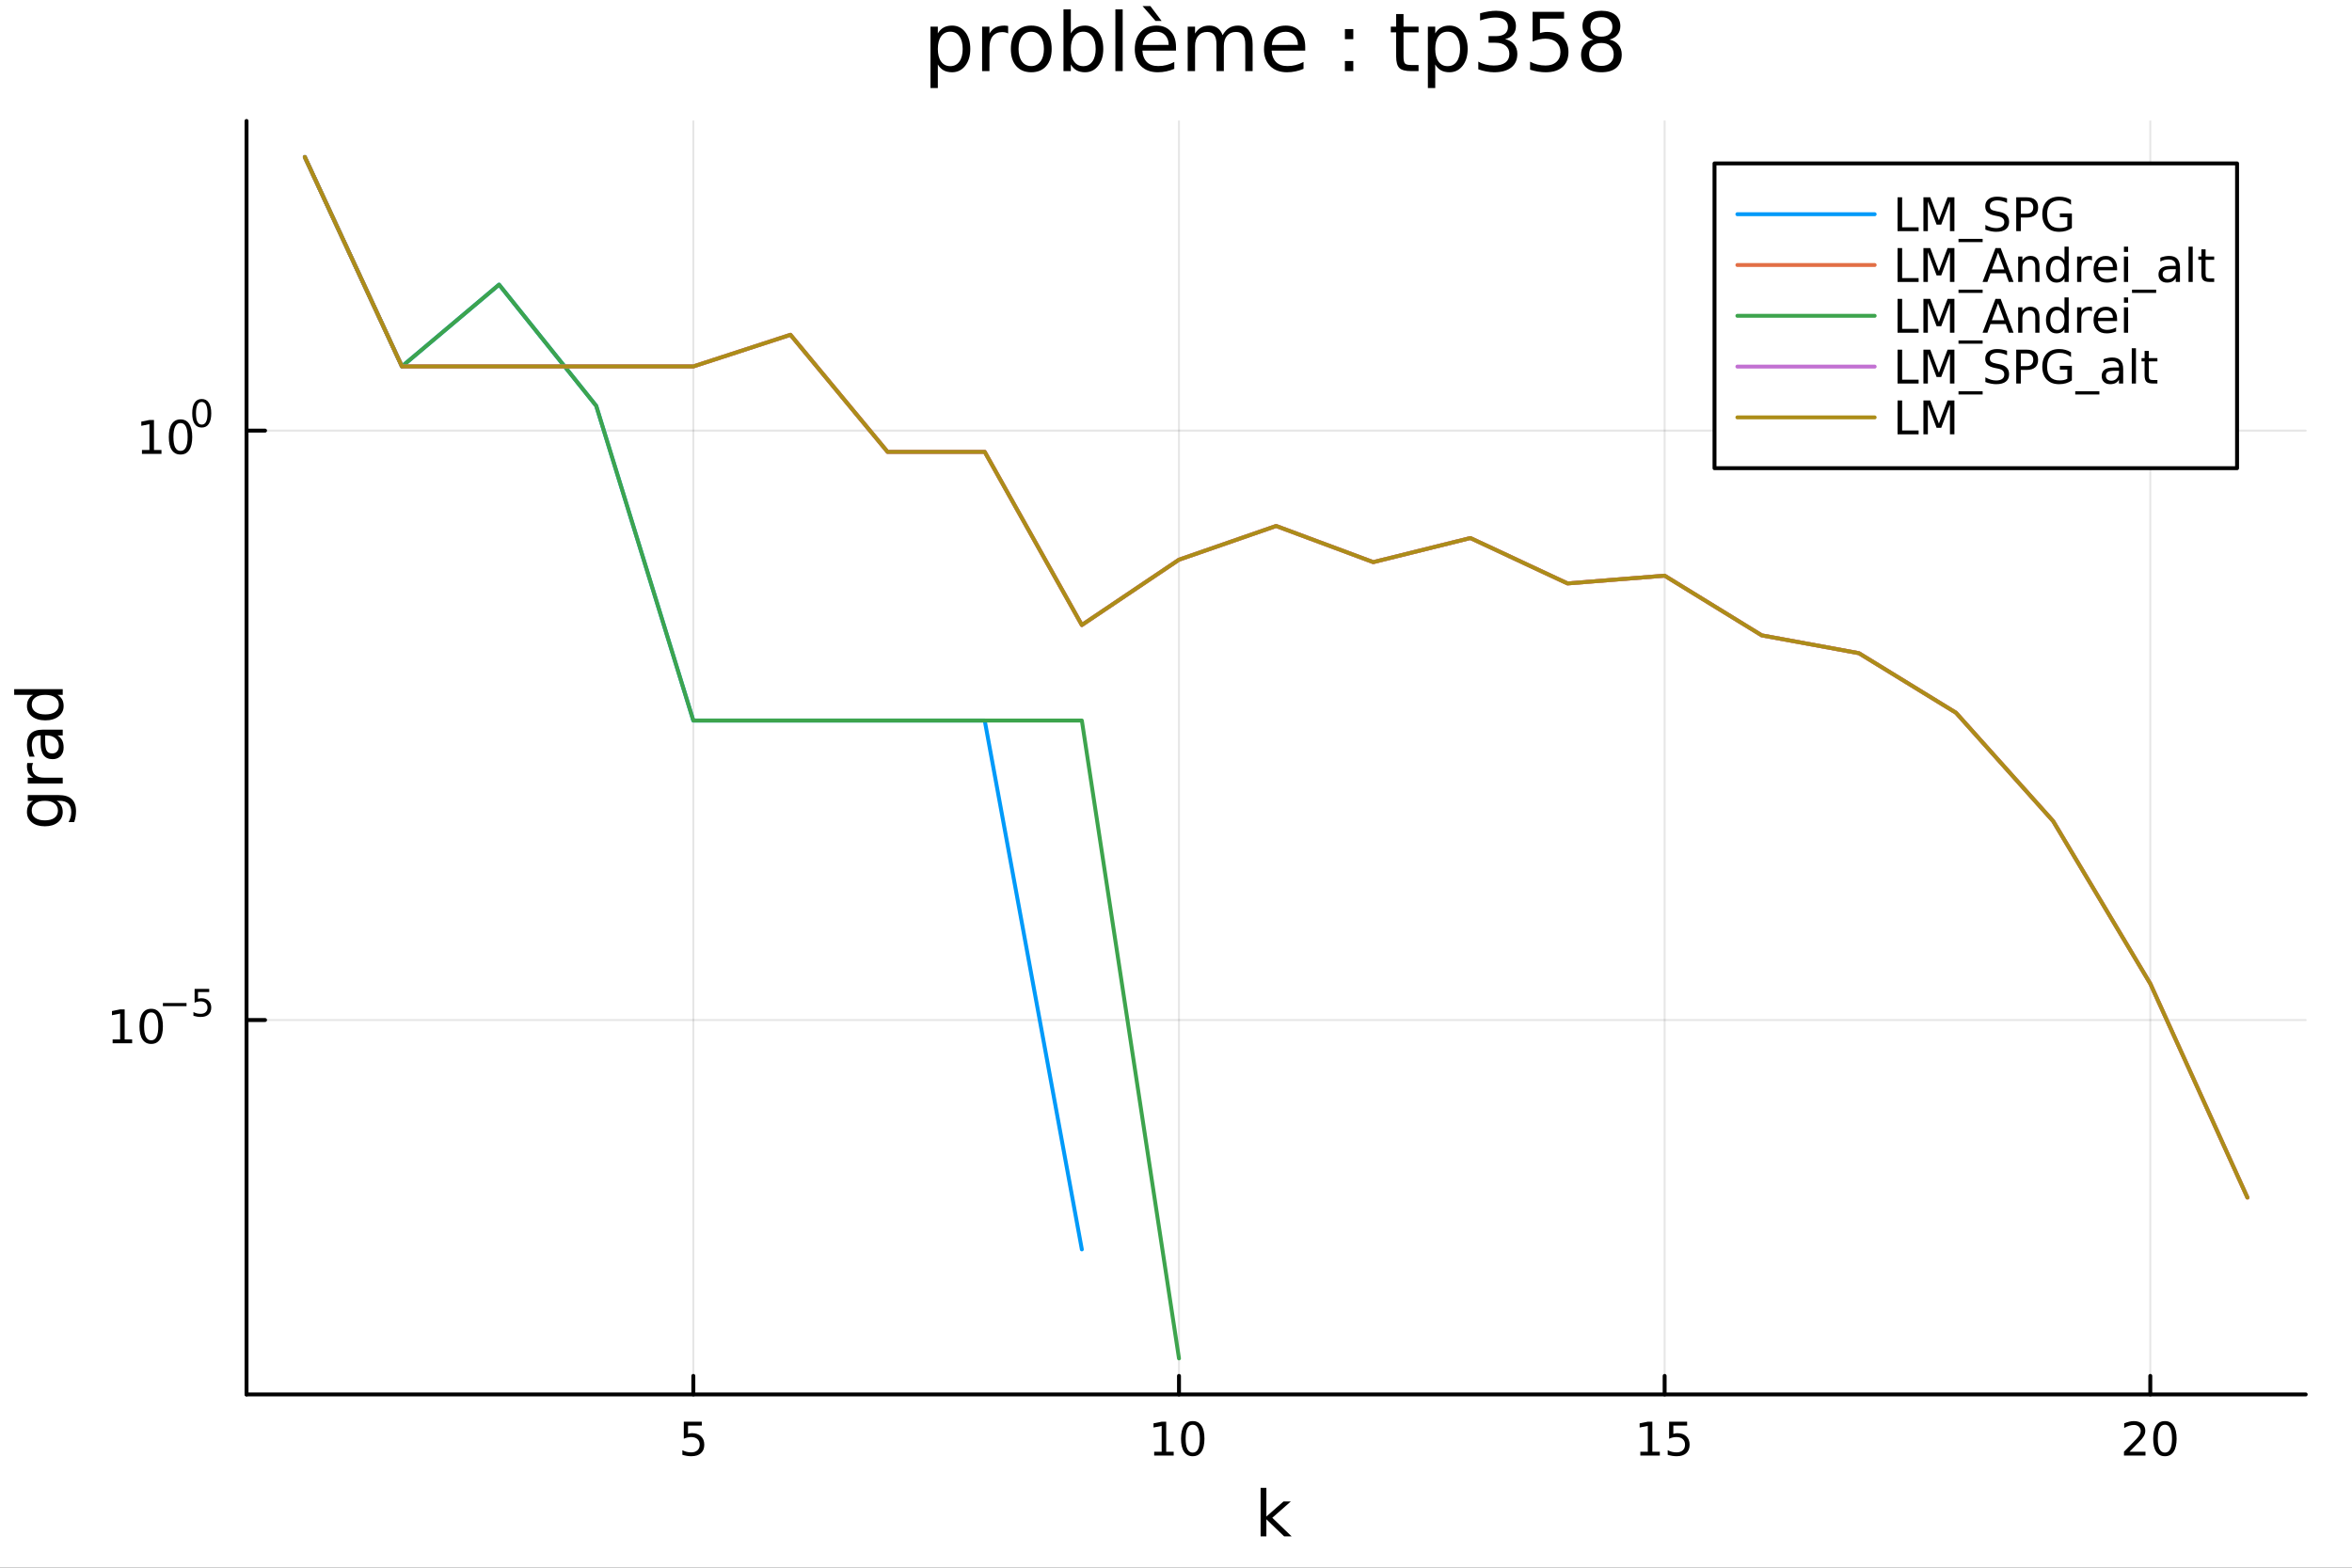 <?xml version="1.0" encoding="utf-8"?>
<svg xmlns="http://www.w3.org/2000/svg" xmlns:xlink="http://www.w3.org/1999/xlink" width="600" height="400" viewBox="0 0 2400 1600">
<rect x="0" y="0" width="2400" height="1600" fill="#333333" stroke="none"/>
<defs>
  <clipPath id="clip650">
    <rect x="0" y="0" width="2400" height="1600"/>
  </clipPath>
</defs>
<path clip-path="url(#clip650)" d="M0 1600 L2400 1600 L2400 0 L0 0  Z" fill="#ffffff" fill-rule="evenodd" fill-opacity="1"/>
<defs>
  <clipPath id="clip651">
    <rect x="480" y="0" width="1681" height="1600"/>
  </clipPath>
</defs>
<path clip-path="url(#clip650)" d="M251.56 1423.18 L2352.76 1423.18 L2352.76 123.472 L251.56 123.472  Z" fill="#ffffff" fill-rule="evenodd" fill-opacity="1"/>
<defs>
  <clipPath id="clip652">
    <rect x="251" y="123" width="2102" height="1301"/>
  </clipPath>
</defs>
<polyline clip-path="url(#clip652)" style="stroke:#000000; stroke-linecap:round; stroke-linejoin:round; stroke-width:2; stroke-opacity:0.1; fill:none" points="707.48,1423.18 707.48,123.472 "/>
<polyline clip-path="url(#clip652)" style="stroke:#000000; stroke-linecap:round; stroke-linejoin:round; stroke-width:2; stroke-opacity:0.1; fill:none" points="1203.05,1423.18 1203.05,123.472 "/>
<polyline clip-path="url(#clip652)" style="stroke:#000000; stroke-linecap:round; stroke-linejoin:round; stroke-width:2; stroke-opacity:0.1; fill:none" points="1698.61,1423.18 1698.61,123.472 "/>
<polyline clip-path="url(#clip652)" style="stroke:#000000; stroke-linecap:round; stroke-linejoin:round; stroke-width:2; stroke-opacity:0.1; fill:none" points="2194.18,1423.18 2194.18,123.472 "/>
<polyline clip-path="url(#clip650)" style="stroke:#000000; stroke-linecap:round; stroke-linejoin:round; stroke-width:4; stroke-opacity:1; fill:none" points="251.56,1423.18 2352.76,1423.18 "/>
<polyline clip-path="url(#clip650)" style="stroke:#000000; stroke-linecap:round; stroke-linejoin:round; stroke-width:4; stroke-opacity:1; fill:none" points="707.48,1423.18 707.48,1404.28 "/>
<polyline clip-path="url(#clip650)" style="stroke:#000000; stroke-linecap:round; stroke-linejoin:round; stroke-width:4; stroke-opacity:1; fill:none" points="1203.05,1423.18 1203.05,1404.28 "/>
<polyline clip-path="url(#clip650)" style="stroke:#000000; stroke-linecap:round; stroke-linejoin:round; stroke-width:4; stroke-opacity:1; fill:none" points="1698.61,1423.18 1698.61,1404.28 "/>
<polyline clip-path="url(#clip650)" style="stroke:#000000; stroke-linecap:round; stroke-linejoin:round; stroke-width:4; stroke-opacity:1; fill:none" points="2194.18,1423.18 2194.18,1404.28 "/>
<path clip-path="url(#clip650)" d="M697.758 1451.02 L716.114 1451.02 L716.114 1454.96 L702.04 1454.96 L702.04 1463.43 Q703.059 1463.08 704.077 1462.92 Q705.096 1462.73 706.114 1462.73 Q711.901 1462.73 715.281 1465.9 Q718.661 1469.08 718.661 1474.49 Q718.661 1480.07 715.188 1483.17 Q711.716 1486.25 705.397 1486.25 Q703.221 1486.25 700.952 1485.88 Q698.707 1485.51 696.3 1484.77 L696.3 1480.07 Q698.383 1481.2 700.605 1481.76 Q702.827 1482.32 705.304 1482.32 Q709.309 1482.32 711.647 1480.21 Q713.985 1478.1 713.985 1474.49 Q713.985 1470.88 711.647 1468.77 Q709.309 1466.67 705.304 1466.67 Q703.429 1466.67 701.554 1467.08 Q699.702 1467.5 697.758 1468.38 L697.758 1451.02 Z" fill="#000000" fill-rule="nonzero" fill-opacity="1" /><path clip-path="url(#clip650)" d="M1177.73 1481.64 L1185.37 1481.64 L1185.37 1455.28 L1177.06 1456.95 L1177.06 1452.69 L1185.33 1451.02 L1190 1451.02 L1190 1481.64 L1197.64 1481.64 L1197.64 1485.58 L1177.73 1485.58 L1177.73 1481.64 Z" fill="#000000" fill-rule="nonzero" fill-opacity="1" /><path clip-path="url(#clip650)" d="M1217.08 1454.1 Q1213.47 1454.1 1211.64 1457.66 Q1209.84 1461.2 1209.84 1468.33 Q1209.84 1475.44 1211.64 1479.01 Q1213.47 1482.55 1217.08 1482.55 Q1220.72 1482.55 1222.52 1479.01 Q1224.35 1475.44 1224.35 1468.33 Q1224.35 1461.2 1222.52 1457.66 Q1220.72 1454.1 1217.08 1454.1 M1217.08 1450.39 Q1222.89 1450.39 1225.95 1455 Q1229.03 1459.58 1229.03 1468.33 Q1229.03 1477.06 1225.95 1481.67 Q1222.89 1486.25 1217.08 1486.25 Q1211.27 1486.25 1208.2 1481.67 Q1205.14 1477.06 1205.14 1468.33 Q1205.14 1459.58 1208.2 1455 Q1211.27 1450.39 1217.08 1450.39 Z" fill="#000000" fill-rule="nonzero" fill-opacity="1" /><path clip-path="url(#clip650)" d="M1673.8 1481.64 L1681.43 1481.64 L1681.43 1455.28 L1673.12 1456.95 L1673.12 1452.69 L1681.39 1451.02 L1686.06 1451.02 L1686.06 1481.64 L1693.7 1481.64 L1693.7 1485.58 L1673.8 1485.58 L1673.8 1481.64 Z" fill="#000000" fill-rule="nonzero" fill-opacity="1" /><path clip-path="url(#clip650)" d="M1703.19 1451.02 L1721.55 1451.02 L1721.55 1454.96 L1707.48 1454.96 L1707.48 1463.43 Q1708.49 1463.08 1709.51 1462.92 Q1710.53 1462.73 1711.55 1462.73 Q1717.34 1462.73 1720.72 1465.9 Q1724.1 1469.08 1724.1 1474.49 Q1724.1 1480.07 1720.62 1483.17 Q1717.15 1486.25 1710.83 1486.25 Q1708.66 1486.25 1706.39 1485.88 Q1704.14 1485.51 1701.74 1484.77 L1701.74 1480.07 Q1703.82 1481.2 1706.04 1481.76 Q1708.26 1482.32 1710.74 1482.32 Q1714.74 1482.32 1717.08 1480.21 Q1719.42 1478.1 1719.42 1474.49 Q1719.42 1470.88 1717.08 1468.77 Q1714.74 1466.67 1710.74 1466.67 Q1708.86 1466.67 1706.99 1467.08 Q1705.14 1467.5 1703.19 1468.38 L1703.19 1451.02 Z" fill="#000000" fill-rule="nonzero" fill-opacity="1" /><path clip-path="url(#clip650)" d="M2172.95 1481.64 L2189.27 1481.64 L2189.27 1485.58 L2167.32 1485.58 L2167.32 1481.64 Q2169.99 1478.89 2174.57 1474.26 Q2179.18 1469.61 2180.36 1468.27 Q2182.6 1465.74 2183.48 1464.01 Q2184.38 1462.25 2184.38 1460.56 Q2184.38 1457.8 2182.44 1456.07 Q2180.52 1454.33 2177.42 1454.33 Q2175.22 1454.33 2172.76 1455.09 Q2170.33 1455.86 2167.55 1457.41 L2167.55 1452.69 Q2170.38 1451.55 2172.83 1450.97 Q2175.29 1450.39 2177.32 1450.39 Q2182.69 1450.39 2185.89 1453.08 Q2189.08 1455.77 2189.08 1460.26 Q2189.08 1462.39 2188.27 1464.31 Q2187.49 1466.2 2185.38 1468.8 Q2184.8 1469.47 2181.7 1472.69 Q2178.6 1475.88 2172.95 1481.64 Z" fill="#000000" fill-rule="nonzero" fill-opacity="1" /><path clip-path="url(#clip650)" d="M2209.08 1454.1 Q2205.47 1454.1 2203.64 1457.66 Q2201.84 1461.2 2201.84 1468.33 Q2201.84 1475.44 2203.64 1479.01 Q2205.47 1482.55 2209.08 1482.55 Q2212.72 1482.55 2214.52 1479.01 Q2216.35 1475.44 2216.35 1468.33 Q2216.35 1461.2 2214.52 1457.66 Q2212.72 1454.1 2209.08 1454.1 M2209.08 1450.39 Q2214.89 1450.39 2217.95 1455 Q2221.03 1459.58 2221.03 1468.33 Q2221.03 1477.06 2217.95 1481.67 Q2214.89 1486.25 2209.08 1486.25 Q2203.27 1486.25 2200.19 1481.67 Q2197.14 1477.06 2197.14 1468.33 Q2197.14 1459.58 2200.19 1455 Q2203.27 1450.39 2209.08 1450.39 Z" fill="#000000" fill-rule="nonzero" fill-opacity="1" /><path clip-path="url(#clip650)" d="M1286.34 1518.52 L1292.23 1518.52 L1292.23 1547.77 L1309.7 1532.4 L1317.18 1532.4 L1298.27 1549.07 L1317.98 1568.04 L1310.34 1568.04 L1292.23 1550.63 L1292.23 1568.04 L1286.34 1568.04 L1286.34 1518.52 Z" fill="#000000" fill-rule="nonzero" fill-opacity="1" /><polyline clip-path="url(#clip652)" style="stroke:#000000; stroke-linecap:round; stroke-linejoin:round; stroke-width:2; stroke-opacity:0.1; fill:none" points="251.56,1041.05 2352.76,1041.05 "/>
<polyline clip-path="url(#clip652)" style="stroke:#000000; stroke-linecap:round; stroke-linejoin:round; stroke-width:2; stroke-opacity:0.1; fill:none" points="251.56,439.497 2352.76,439.497 "/>
<polyline clip-path="url(#clip650)" style="stroke:#000000; stroke-linecap:round; stroke-linejoin:round; stroke-width:4; stroke-opacity:1; fill:none" points="251.56,1423.18 251.56,123.472 "/>
<polyline clip-path="url(#clip650)" style="stroke:#000000; stroke-linecap:round; stroke-linejoin:round; stroke-width:4; stroke-opacity:1; fill:none" points="251.56,1041.05 270.458,1041.05 "/>
<polyline clip-path="url(#clip650)" style="stroke:#000000; stroke-linecap:round; stroke-linejoin:round; stroke-width:4; stroke-opacity:1; fill:none" points="251.56,439.497 270.458,439.497 "/>
<path clip-path="url(#clip650)" d="M114.931 1060.84 L122.57 1060.84 L122.57 1034.48 L114.26 1036.15 L114.26 1031.89 L122.524 1030.22 L127.2 1030.22 L127.2 1060.84 L134.839 1060.84 L134.839 1064.78 L114.931 1064.78 L114.931 1060.84 Z" fill="#000000" fill-rule="nonzero" fill-opacity="1" /><path clip-path="url(#clip650)" d="M154.283 1033.3 Q150.672 1033.3 148.843 1036.86 Q147.038 1040.4 147.038 1047.53 Q147.038 1054.64 148.843 1058.21 Q150.672 1061.75 154.283 1061.75 Q157.917 1061.75 159.723 1058.21 Q161.552 1054.64 161.552 1047.53 Q161.552 1040.4 159.723 1036.86 Q157.917 1033.3 154.283 1033.3 M154.283 1029.59 Q160.093 1029.59 163.149 1034.2 Q166.227 1038.78 166.227 1047.53 Q166.227 1056.26 163.149 1060.87 Q160.093 1065.45 154.283 1065.45 Q148.473 1065.45 145.394 1060.87 Q142.339 1056.26 142.339 1047.53 Q142.339 1038.78 145.394 1034.2 Q148.473 1029.59 154.283 1029.59 Z" fill="#000000" fill-rule="nonzero" fill-opacity="1" /><path clip-path="url(#clip650)" d="M166.227 1023.7 L190.339 1023.7 L190.339 1026.89 L166.227 1026.89 L166.227 1023.7 Z" fill="#000000" fill-rule="nonzero" fill-opacity="1" /><path clip-path="url(#clip650)" d="M198.577 1009.29 L213.491 1009.29 L213.491 1012.49 L202.056 1012.49 L202.056 1019.37 Q202.884 1019.09 203.711 1018.96 Q204.539 1018.81 205.366 1018.81 Q210.068 1018.81 212.814 1021.38 Q215.56 1023.96 215.56 1028.36 Q215.56 1032.89 212.739 1035.41 Q209.918 1037.91 204.783 1037.91 Q203.015 1037.91 201.172 1037.61 Q199.348 1037.31 197.392 1036.71 L197.392 1032.89 Q199.085 1033.81 200.89 1034.27 Q202.696 1034.72 204.708 1034.72 Q207.962 1034.72 209.861 1033.01 Q211.761 1031.29 211.761 1028.36 Q211.761 1025.43 209.861 1023.71 Q207.962 1022 204.708 1022 Q203.185 1022 201.661 1022.34 Q200.157 1022.68 198.577 1023.39 L198.577 1009.29 Z" fill="#000000" fill-rule="nonzero" fill-opacity="1" /><path clip-path="url(#clip650)" d="M144.855 459.289 L152.493 459.289 L152.493 432.924 L144.183 434.59 L144.183 430.331 L152.447 428.664 L157.123 428.664 L157.123 459.289 L164.762 459.289 L164.762 463.224 L144.855 463.224 L144.855 459.289 Z" fill="#000000" fill-rule="nonzero" fill-opacity="1" /><path clip-path="url(#clip650)" d="M184.206 431.743 Q180.595 431.743 178.766 435.308 Q176.961 438.849 176.961 445.979 Q176.961 453.086 178.766 456.65 Q180.595 460.192 184.206 460.192 Q187.84 460.192 189.646 456.65 Q191.475 453.086 191.475 445.979 Q191.475 438.849 189.646 435.308 Q187.84 431.743 184.206 431.743 M184.206 428.039 Q190.016 428.039 193.072 432.646 Q196.151 437.229 196.151 445.979 Q196.151 454.706 193.072 459.312 Q190.016 463.896 184.206 463.896 Q178.396 463.896 175.317 459.312 Q172.262 454.706 172.262 445.979 Q172.262 437.229 175.317 432.646 Q178.396 428.039 184.206 428.039 Z" fill="#000000" fill-rule="nonzero" fill-opacity="1" /><path clip-path="url(#clip650)" d="M205.855 410.235 Q202.921 410.235 201.436 413.132 Q199.969 416.009 199.969 421.802 Q199.969 427.576 201.436 430.473 Q202.921 433.35 205.855 433.35 Q208.808 433.35 210.275 430.473 Q211.761 427.576 211.761 421.802 Q211.761 416.009 210.275 413.132 Q208.808 410.235 205.855 410.235 M205.855 407.226 Q210.576 407.226 213.059 410.969 Q215.56 414.693 215.56 421.802 Q215.56 428.893 213.059 432.635 Q210.576 436.359 205.855 436.359 Q201.135 436.359 198.633 432.635 Q196.151 428.893 196.151 421.802 Q196.151 414.693 198.633 410.969 Q201.135 407.226 205.855 407.226 Z" fill="#000000" fill-rule="nonzero" fill-opacity="1" /><path clip-path="url(#clip650)" d="M45.766 817.313 Q39.401 817.313 35.9 819.955 Q32.398 822.565 32.398 827.307 Q32.398 832.018 35.9 834.66 Q39.401 837.27 45.766 837.27 Q52.1 837.27 55.601 834.66 Q59.103 832.018 59.103 827.307 Q59.103 822.565 55.601 819.955 Q52.1 817.313 45.766 817.313 M59.58 811.457 Q68.683 811.457 73.107 815.499 Q77.563 819.541 77.563 827.88 Q77.563 830.967 77.086 833.705 Q76.64 836.442 75.685 839.02 L69.988 839.02 Q71.388 836.442 72.057 833.928 Q72.725 831.413 72.725 828.803 Q72.725 823.042 69.701 820.178 Q66.71 817.313 60.63 817.313 L57.734 817.313 Q60.885 819.127 62.445 821.96 Q64.004 824.793 64.004 828.739 Q64.004 835.296 59.007 839.307 Q54.01 843.317 45.766 843.317 Q37.491 843.317 32.494 839.307 Q27.497 835.296 27.497 828.739 Q27.497 824.793 29.056 821.96 Q30.616 819.127 33.767 817.313 L28.356 817.313 L28.356 811.457 L59.58 811.457 Z" fill="#000000" fill-rule="nonzero" fill-opacity="1" /><path clip-path="url(#clip650)" d="M33.831 778.737 Q33.258 779.724 33.003 780.901 Q32.717 782.047 32.717 783.447 Q32.717 788.413 35.963 791.086 Q39.178 793.728 45.225 793.728 L64.004 793.728 L64.004 799.616 L28.356 799.616 L28.356 793.728 L33.894 793.728 Q30.648 791.882 29.088 788.922 Q27.497 785.962 27.497 781.729 Q27.497 781.124 27.592 780.392 Q27.656 779.66 27.815 778.769 L33.831 778.737 Z" fill="#000000" fill-rule="nonzero" fill-opacity="1" /><path clip-path="url(#clip650)" d="M46.085 756.393 Q46.085 763.491 47.708 766.228 Q49.331 768.965 53.246 768.965 Q56.365 768.965 58.211 766.928 Q60.026 764.86 60.026 761.327 Q60.026 756.457 56.588 753.529 Q53.119 750.569 47.39 750.569 L46.085 750.569 L46.085 756.393 M43.666 744.712 L64.004 744.712 L64.004 750.569 L58.593 750.569 Q61.84 752.574 63.399 755.566 Q64.927 758.558 64.927 762.886 Q64.927 768.361 61.872 771.607 Q58.784 774.822 53.628 774.822 Q47.612 774.822 44.557 770.812 Q41.501 766.769 41.501 758.78 L41.501 750.569 L40.928 750.569 Q36.886 750.569 34.69 753.242 Q32.462 755.884 32.462 760.69 Q32.462 763.746 33.194 766.642 Q33.926 769.538 35.39 772.212 L29.98 772.212 Q28.738 768.997 28.133 765.974 Q27.497 762.95 27.497 760.085 Q27.497 752.351 31.507 748.532 Q35.518 744.712 43.666 744.712 Z" fill="#000000" fill-rule="nonzero" fill-opacity="1" /><path clip-path="url(#clip650)" d="M33.767 709.191 L14.479 709.191 L14.479 703.335 L64.004 703.335 L64.004 709.191 L58.657 709.191 Q61.84 711.038 63.399 713.87 Q64.927 716.671 64.927 720.618 Q64.927 727.079 59.771 731.153 Q54.615 735.195 46.212 735.195 Q37.809 735.195 32.653 731.153 Q27.497 727.079 27.497 720.618 Q27.497 716.671 29.056 713.87 Q30.584 711.038 33.767 709.191 M46.212 729.148 Q52.673 729.148 56.365 726.506 Q60.026 723.833 60.026 719.186 Q60.026 714.539 56.365 711.865 Q52.673 709.191 46.212 709.191 Q39.751 709.191 36.09 711.865 Q32.398 714.539 32.398 719.186 Q32.398 723.833 36.09 726.506 Q39.751 729.148 46.212 729.148 Z" fill="#000000" fill-rule="nonzero" fill-opacity="1" /><path clip-path="url(#clip650)" d="M956.981 65.77 L956.981 89.833 L949.486 89.833 L949.486 27.206 L956.981 27.206 L956.981 34.092 Q959.33 30.041 962.895 28.097 Q966.5 26.112 971.483 26.112 Q979.747 26.112 984.891 32.675 Q990.076 39.237 990.076 49.931 Q990.076 60.626 984.891 67.188 Q979.747 73.751 971.483 73.751 Q966.5 73.751 962.895 71.806 Q959.33 69.821 956.981 65.77 M982.339 49.931 Q982.339 41.708 978.936 37.05 Q975.574 32.35 969.66 32.35 Q963.746 32.35 960.343 37.05 Q956.981 41.708 956.981 49.931 Q956.981 58.155 960.343 62.854 Q963.746 67.512 969.66 67.512 Q975.574 67.512 978.936 62.854 Q982.339 58.155 982.339 49.931 Z" fill="#000000" fill-rule="nonzero" fill-opacity="1" /><path clip-path="url(#clip650)" d="M1028.72 34.173 Q1027.47 33.444 1025.97 33.12 Q1024.51 32.756 1022.73 32.756 Q1016.41 32.756 1013 36.888 Q1009.64 40.979 1009.64 48.676 L1009.64 72.576 L1002.15 72.576 L1002.15 27.206 L1009.64 27.206 L1009.64 34.254 Q1011.99 30.122 1015.76 28.138 Q1019.53 26.112 1024.91 26.112 Q1025.68 26.112 1026.62 26.234 Q1027.55 26.315 1028.68 26.517 L1028.72 34.173 Z" fill="#000000" fill-rule="nonzero" fill-opacity="1" /><path clip-path="url(#clip650)" d="M1052.3 32.431 Q1046.3 32.431 1042.82 37.131 Q1039.34 41.789 1039.34 49.931 Q1039.34 58.074 1042.78 62.773 Q1046.26 67.431 1052.3 67.431 Q1058.25 67.431 1061.74 62.732 Q1065.22 58.033 1065.22 49.931 Q1065.22 41.87 1061.74 37.171 Q1058.25 32.431 1052.3 32.431 M1052.3 26.112 Q1062.02 26.112 1067.57 32.431 Q1073.12 38.751 1073.12 49.931 Q1073.12 61.071 1067.57 67.431 Q1062.02 73.751 1052.3 73.751 Q1042.54 73.751 1036.99 67.431 Q1031.48 61.071 1031.48 49.931 Q1031.48 38.751 1036.99 32.431 Q1042.54 26.112 1052.3 26.112 Z" fill="#000000" fill-rule="nonzero" fill-opacity="1" /><path clip-path="url(#clip650)" d="M1118.04 49.931 Q1118.04 41.708 1114.64 37.05 Q1111.28 32.35 1105.37 32.35 Q1099.45 32.35 1096.05 37.05 Q1092.69 41.708 1092.69 49.931 Q1092.69 58.155 1096.05 62.854 Q1099.45 67.512 1105.37 67.512 Q1111.28 67.512 1114.64 62.854 Q1118.04 58.155 1118.04 49.931 M1092.69 34.092 Q1095.04 30.041 1098.6 28.097 Q1102.21 26.112 1107.19 26.112 Q1115.45 26.112 1120.6 32.675 Q1125.78 39.237 1125.78 49.931 Q1125.78 60.626 1120.6 67.188 Q1115.45 73.751 1107.19 73.751 Q1102.21 73.751 1098.6 71.806 Q1095.04 69.821 1092.69 65.77 L1092.69 72.576 L1085.19 72.576 L1085.19 9.544 L1092.69 9.544 L1092.69 34.092 Z" fill="#000000" fill-rule="nonzero" fill-opacity="1" /><path clip-path="url(#clip650)" d="M1138.14 9.544 L1145.59 9.544 L1145.59 72.576 L1138.14 72.576 L1138.14 9.544 Z" fill="#000000" fill-rule="nonzero" fill-opacity="1" /><path clip-path="url(#clip650)" d="M1199.99 48.028 L1199.99 51.673 L1165.72 51.673 Q1166.21 59.37 1170.34 63.421 Q1174.51 67.431 1181.93 67.431 Q1186.22 67.431 1190.23 66.378 Q1194.28 65.325 1198.25 63.218 L1198.25 70.267 Q1194.24 71.968 1190.03 72.86 Q1185.82 73.751 1181.48 73.751 Q1170.63 73.751 1164.27 67.431 Q1157.95 61.112 1157.95 50.337 Q1157.95 39.197 1163.94 32.675 Q1169.98 26.112 1180.19 26.112 Q1189.34 26.112 1194.65 32.026 Q1199.99 37.9 1199.99 48.028 M1192.54 45.84 Q1192.46 39.723 1189.1 36.077 Q1185.78 32.431 1180.27 32.431 Q1174.03 32.431 1170.26 35.956 Q1166.53 39.48 1165.97 45.88 L1192.54 45.84 M1173.87 6.222 L1185.29 21.373 L1179.09 21.373 L1165.89 6.222 L1173.87 6.222 Z" fill="#000000" fill-rule="nonzero" fill-opacity="1" /><path clip-path="url(#clip650)" d="M1247.55 35.915 Q1250.35 30.892 1254.24 28.502 Q1258.12 26.112 1263.39 26.112 Q1270.48 26.112 1274.33 31.095 Q1278.18 36.037 1278.18 45.192 L1278.18 72.576 L1270.68 72.576 L1270.68 45.435 Q1270.68 38.913 1268.37 35.753 Q1266.06 32.594 1261.32 32.594 Q1255.53 32.594 1252.17 36.442 Q1248.81 40.29 1248.81 46.934 L1248.81 72.576 L1241.31 72.576 L1241.31 45.435 Q1241.31 38.873 1239 35.753 Q1236.7 32.594 1231.87 32.594 Q1226.16 32.594 1222.8 36.482 Q1219.44 40.331 1219.44 46.934 L1219.44 72.576 L1211.94 72.576 L1211.94 27.206 L1219.44 27.206 L1219.44 34.254 Q1221.99 30.082 1225.56 28.097 Q1229.12 26.112 1234.02 26.112 Q1238.96 26.112 1242.41 28.624 Q1245.89 31.135 1247.55 35.915 Z" fill="#000000" fill-rule="nonzero" fill-opacity="1" /><path clip-path="url(#clip650)" d="M1331.85 48.028 L1331.85 51.673 L1297.58 51.673 Q1298.07 59.37 1302.2 63.421 Q1306.37 67.431 1313.78 67.431 Q1318.08 67.431 1322.09 66.378 Q1326.14 65.325 1330.11 63.218 L1330.11 70.267 Q1326.1 71.968 1321.89 72.86 Q1317.67 73.751 1313.34 73.751 Q1302.48 73.751 1296.12 67.431 Q1289.8 61.112 1289.8 50.337 Q1289.8 39.197 1295.8 32.675 Q1301.83 26.112 1312.04 26.112 Q1321.2 26.112 1326.5 32.026 Q1331.85 37.9 1331.85 48.028 M1324.4 45.84 Q1324.32 39.723 1320.95 36.077 Q1317.63 32.431 1312.12 32.431 Q1305.88 32.431 1302.12 35.956 Q1298.39 39.48 1297.82 45.88 L1324.4 45.84 Z" fill="#000000" fill-rule="nonzero" fill-opacity="1" /><path clip-path="url(#clip650)" d="M1372.36 62.287 L1380.91 62.287 L1380.91 72.576 L1372.36 72.576 L1372.36 62.287 M1372.36 29.677 L1380.91 29.677 L1380.91 39.966 L1372.36 39.966 L1372.36 29.677 Z" fill="#000000" fill-rule="nonzero" fill-opacity="1" /><path clip-path="url(#clip650)" d="M1432.15 14.324 L1432.15 27.206 L1447.5 27.206 L1447.5 32.999 L1432.15 32.999 L1432.15 57.628 Q1432.15 63.178 1433.65 64.758 Q1435.19 66.338 1439.85 66.338 L1447.5 66.338 L1447.5 72.576 L1439.85 72.576 Q1431.22 72.576 1427.94 69.376 Q1424.66 66.135 1424.66 57.628 L1424.66 32.999 L1419.19 32.999 L1419.19 27.206 L1424.66 27.206 L1424.66 14.324 L1432.15 14.324 Z" fill="#000000" fill-rule="nonzero" fill-opacity="1" /><path clip-path="url(#clip650)" d="M1464.52 65.77 L1464.52 89.833 L1457.02 89.833 L1457.02 27.206 L1464.52 27.206 L1464.52 34.092 Q1466.87 30.041 1470.43 28.097 Q1474.04 26.112 1479.02 26.112 Q1487.28 26.112 1492.43 32.675 Q1497.61 39.237 1497.61 49.931 Q1497.61 60.626 1492.43 67.188 Q1487.28 73.751 1479.02 73.751 Q1474.04 73.751 1470.43 71.806 Q1466.87 69.821 1464.52 65.77 M1489.88 49.931 Q1489.88 41.708 1486.47 37.05 Q1483.11 32.35 1477.2 32.35 Q1471.28 32.35 1467.88 37.05 Q1464.52 41.708 1464.52 49.931 Q1464.52 58.155 1467.88 62.854 Q1471.28 67.512 1477.2 67.512 Q1483.11 67.512 1486.47 62.854 Q1489.88 58.155 1489.88 49.931 Z" fill="#000000" fill-rule="nonzero" fill-opacity="1" /><path clip-path="url(#clip650)" d="M1535.81 39.966 Q1541.69 41.222 1544.97 45.192 Q1548.29 49.162 1548.29 54.995 Q1548.29 63.948 1542.13 68.849 Q1535.98 73.751 1524.63 73.751 Q1520.83 73.751 1516.77 72.981 Q1512.76 72.252 1508.47 70.753 L1508.47 62.854 Q1511.87 64.839 1515.92 65.852 Q1519.98 66.864 1524.39 66.864 Q1532.09 66.864 1536.1 63.826 Q1540.15 60.788 1540.15 54.995 Q1540.15 49.648 1536.38 46.65 Q1532.65 43.612 1525.97 43.612 L1518.92 43.612 L1518.92 36.888 L1526.29 36.888 Q1532.33 36.888 1535.53 34.498 Q1538.73 32.067 1538.73 27.53 Q1538.73 22.871 1535.41 20.4 Q1532.13 17.889 1525.97 17.889 Q1522.61 17.889 1518.76 18.618 Q1514.91 19.347 1510.29 20.887 L1510.29 13.595 Q1514.95 12.299 1519 11.65 Q1523.09 11.002 1526.7 11.002 Q1536.02 11.002 1541.44 15.256 Q1546.87 19.469 1546.87 26.679 Q1546.87 31.702 1544 35.186 Q1541.12 38.629 1535.81 39.966 Z" fill="#000000" fill-rule="nonzero" fill-opacity="1" /><path clip-path="url(#clip650)" d="M1563.89 12.096 L1596.01 12.096 L1596.01 18.983 L1571.38 18.983 L1571.38 33.809 Q1573.16 33.201 1574.95 32.918 Q1576.73 32.594 1578.51 32.594 Q1588.64 32.594 1594.55 38.143 Q1600.47 43.693 1600.47 53.172 Q1600.47 62.935 1594.39 68.363 Q1588.31 73.751 1577.25 73.751 Q1573.45 73.751 1569.48 73.103 Q1565.55 72.454 1561.33 71.158 L1561.33 62.935 Q1564.98 64.92 1568.87 65.892 Q1572.76 66.864 1577.09 66.864 Q1584.1 66.864 1588.19 63.178 Q1592.28 59.492 1592.28 53.172 Q1592.28 46.853 1588.19 43.166 Q1584.1 39.48 1577.09 39.48 Q1573.81 39.48 1570.53 40.209 Q1567.29 40.938 1563.89 42.478 L1563.89 12.096 Z" fill="#000000" fill-rule="nonzero" fill-opacity="1" /><path clip-path="url(#clip650)" d="M1634.09 43.855 Q1628.26 43.855 1624.89 46.974 Q1621.57 50.093 1621.57 55.562 Q1621.57 61.031 1624.89 64.15 Q1628.26 67.269 1634.09 67.269 Q1639.92 67.269 1643.28 64.15 Q1646.65 60.99 1646.65 55.562 Q1646.65 50.093 1643.28 46.974 Q1639.96 43.855 1634.09 43.855 M1625.91 40.371 Q1620.64 39.075 1617.68 35.47 Q1614.77 31.864 1614.77 26.679 Q1614.77 19.428 1619.91 15.215 Q1625.1 11.002 1634.09 11.002 Q1643.12 11.002 1648.27 15.215 Q1653.41 19.428 1653.41 26.679 Q1653.41 31.864 1650.45 35.47 Q1647.54 39.075 1642.31 40.371 Q1648.23 41.749 1651.51 45.759 Q1654.83 49.769 1654.83 55.562 Q1654.83 64.353 1649.44 69.052 Q1644.09 73.751 1634.09 73.751 Q1624.08 73.751 1618.7 69.052 Q1613.35 64.353 1613.35 55.562 Q1613.35 49.769 1616.67 45.759 Q1619.99 41.749 1625.91 40.371 M1622.91 27.449 Q1622.91 32.148 1625.83 34.781 Q1628.78 37.414 1634.09 37.414 Q1639.36 37.414 1642.31 34.781 Q1645.31 32.148 1645.31 27.449 Q1645.31 22.75 1642.31 20.117 Q1639.36 17.484 1634.09 17.484 Q1628.78 17.484 1625.83 20.117 Q1622.91 22.75 1622.91 27.449 Z" fill="#000000" fill-rule="nonzero" fill-opacity="1" /><polyline clip-path="url(#clip652)" style="stroke:#009af9; stroke-linecap:round; stroke-linejoin:round; stroke-width:4; stroke-opacity:1; fill:none" points="311.028,160.256 410.141,373.987 509.254,290.515 608.367,414.196 707.48,735.393 806.593,735.393 905.706,735.393 1004.82,735.393 1103.93,1275.17 "/>
<polyline clip-path="url(#clip652)" style="stroke:#e26f46; stroke-linecap:round; stroke-linejoin:round; stroke-width:4; stroke-opacity:1; fill:none" points="311.028,160.256 410.141,373.987 509.254,373.987 608.367,373.987 707.48,373.987 806.593,341.692 905.706,461.199 1004.82,461.199 1103.93,637.896 1203.05,571.233 1302.16,536.815 1401.27,573.717 1500.38,549.133 1599.5,595.457 1698.61,587.55 1797.72,648.46 1896.84,666.65 1995.95,727.477 2095.06,838.072 2194.18,1003.95 2293.29,1222.24 "/>
<polyline clip-path="url(#clip652)" style="stroke:#3da44d; stroke-linecap:round; stroke-linejoin:round; stroke-width:4; stroke-opacity:1; fill:none" points="311.028,160.256 410.141,373.987 509.254,290.515 608.367,414.196 707.48,735.393 806.593,735.393 905.706,735.393 1004.82,735.393 1103.93,735.393 1203.05,1386.4 "/>
<polyline clip-path="url(#clip652)" style="stroke:#c271d2; stroke-linecap:round; stroke-linejoin:round; stroke-width:4; stroke-opacity:1; fill:none" points="311.028,160.256 410.141,373.987 509.254,373.987 608.367,373.987 707.48,373.987 806.593,341.692 905.706,461.199 1004.82,461.199 1103.93,637.896 1203.05,571.233 1302.16,536.815 1401.27,573.717 1500.38,549.133 1599.5,595.457 1698.61,587.55 1797.72,648.46 1896.84,666.65 1995.95,727.477 2095.06,838.072 2194.18,1003.95 2293.29,1222.24 "/>
<polyline clip-path="url(#clip652)" style="stroke:#ac8d18; stroke-linecap:round; stroke-linejoin:round; stroke-width:4; stroke-opacity:1; fill:none" points="311.028,160.256 410.141,373.987 509.254,373.987 608.367,373.987 707.48,373.987 806.593,341.692 905.706,461.199 1004.82,461.199 1103.93,637.896 1203.05,571.233 1302.16,536.815 1401.27,573.717 1500.38,549.133 1599.5,595.457 1698.61,587.55 1797.72,648.46 1896.84,666.65 1995.95,727.477 2095.06,838.072 2194.18,1003.95 2293.29,1222.24 "/>
<path clip-path="url(#clip650)" d="M1749.5 477.836 L2282.72 477.836 L2282.72 166.796 L1749.5 166.796  Z" fill="#ffffff" fill-rule="evenodd" fill-opacity="1"/>
<polyline clip-path="url(#clip650)" style="stroke:#000000; stroke-linecap:round; stroke-linejoin:round; stroke-width:4; stroke-opacity:1; fill:none" points="1749.5,477.836 2282.72,477.836 2282.72,166.796 1749.5,166.796 1749.5,477.836 "/>
<polyline clip-path="url(#clip650)" style="stroke:#009af9; stroke-linecap:round; stroke-linejoin:round; stroke-width:4; stroke-opacity:1; fill:none" points="1772.84,218.636 1912.92,218.636 "/>
<path clip-path="url(#clip650)" d="M1936.27 201.356 L1940.95 201.356 L1940.95 231.981 L1957.77 231.981 L1957.77 235.916 L1936.27 235.916 L1936.27 201.356 Z" fill="#000000" fill-rule="nonzero" fill-opacity="1" /><path clip-path="url(#clip650)" d="M1962.68 201.356 L1969.65 201.356 L1978.47 224.874 L1987.33 201.356 L1994.3 201.356 L1994.3 235.916 L1989.74 235.916 L1989.74 205.569 L1980.83 229.272 L1976.13 229.272 L1967.22 205.569 L1967.22 235.916 L1962.68 235.916 L1962.68 201.356 Z" fill="#000000" fill-rule="nonzero" fill-opacity="1" /><path clip-path="url(#clip650)" d="M2023.1 243.786 L2023.1 247.096 L1998.47 247.096 L1998.47 243.786 L2023.1 243.786 Z" fill="#000000" fill-rule="nonzero" fill-opacity="1" /><path clip-path="url(#clip650)" d="M2048 202.49 L2048 207.05 Q2045.34 205.777 2042.98 205.152 Q2040.62 204.527 2038.42 204.527 Q2034.6 204.527 2032.52 206.008 Q2030.46 207.49 2030.46 210.221 Q2030.46 212.513 2031.82 213.694 Q2033.21 214.851 2037.06 215.569 L2039.88 216.147 Q2045.11 217.143 2047.59 219.666 Q2050.09 222.166 2050.09 226.379 Q2050.09 231.402 2046.71 233.994 Q2043.35 236.587 2036.85 236.587 Q2034.39 236.587 2031.62 236.031 Q2028.86 235.476 2025.9 234.388 L2025.9 229.573 Q2028.75 231.17 2031.48 231.981 Q2034.21 232.791 2036.85 232.791 Q2040.85 232.791 2043.03 231.217 Q2045.2 229.643 2045.2 226.726 Q2045.2 224.18 2043.63 222.744 Q2042.08 221.309 2038.51 220.592 L2035.67 220.036 Q2030.44 218.995 2028.1 216.772 Q2025.76 214.55 2025.76 210.592 Q2025.76 206.008 2028.98 203.37 Q2032.22 200.731 2037.89 200.731 Q2040.32 200.731 2042.84 201.171 Q2045.37 201.61 2048 202.49 Z" fill="#000000" fill-rule="nonzero" fill-opacity="1" /><path clip-path="url(#clip650)" d="M2062.06 205.198 L2062.06 218.184 L2067.94 218.184 Q2071.2 218.184 2072.98 216.495 Q2074.76 214.805 2074.76 211.68 Q2074.76 208.578 2072.98 206.888 Q2071.2 205.198 2067.94 205.198 L2062.06 205.198 M2057.38 201.356 L2067.94 201.356 Q2073.75 201.356 2076.71 203.995 Q2079.69 206.61 2079.69 211.68 Q2079.69 216.795 2076.71 219.411 Q2073.75 222.027 2067.94 222.027 L2062.06 222.027 L2062.06 235.916 L2057.38 235.916 L2057.38 201.356 Z" fill="#000000" fill-rule="nonzero" fill-opacity="1" /><path clip-path="url(#clip650)" d="M2109.53 230.985 L2109.53 221.703 L2101.89 221.703 L2101.89 217.86 L2114.16 217.86 L2114.16 232.698 Q2111.45 234.619 2108.19 235.615 Q2104.93 236.587 2101.22 236.587 Q2093.12 236.587 2088.54 231.865 Q2083.98 227.119 2083.98 218.67 Q2083.98 210.198 2088.54 205.476 Q2093.12 200.731 2101.22 200.731 Q2104.6 200.731 2107.63 201.564 Q2110.69 202.397 2113.26 204.018 L2113.26 208.995 Q2110.67 206.796 2107.75 205.684 Q2104.83 204.573 2101.62 204.573 Q2095.27 204.573 2092.08 208.115 Q2088.91 211.657 2088.91 218.67 Q2088.91 225.661 2092.08 229.203 Q2095.27 232.744 2101.62 232.744 Q2104.09 232.744 2106.04 232.328 Q2107.98 231.888 2109.53 230.985 Z" fill="#000000" fill-rule="nonzero" fill-opacity="1" /><polyline clip-path="url(#clip650)" style="stroke:#e26f46; stroke-linecap:round; stroke-linejoin:round; stroke-width:4; stroke-opacity:1; fill:none" points="1772.84,270.476 1912.92,270.476 "/>
<path clip-path="url(#clip650)" d="M1936.27 253.196 L1940.95 253.196 L1940.95 283.821 L1957.77 283.821 L1957.77 287.756 L1936.27 287.756 L1936.27 253.196 Z" fill="#000000" fill-rule="nonzero" fill-opacity="1" /><path clip-path="url(#clip650)" d="M1962.68 253.196 L1969.65 253.196 L1978.47 276.714 L1987.33 253.196 L1994.3 253.196 L1994.3 287.756 L1989.74 287.756 L1989.74 257.409 L1980.83 281.112 L1976.13 281.112 L1967.22 257.409 L1967.22 287.756 L1962.68 287.756 L1962.68 253.196 Z" fill="#000000" fill-rule="nonzero" fill-opacity="1" /><path clip-path="url(#clip650)" d="M2023.1 295.626 L2023.1 298.936 L1998.47 298.936 L1998.47 295.626 L2023.1 295.626 Z" fill="#000000" fill-rule="nonzero" fill-opacity="1" /><path clip-path="url(#clip650)" d="M2038.84 257.802 L2032.5 275.001 L2045.2 275.001 L2038.84 257.802 M2036.2 253.196 L2041.5 253.196 L2054.67 287.756 L2049.81 287.756 L2046.66 278.89 L2031.08 278.89 L2027.94 287.756 L2023 287.756 L2036.2 253.196 Z" fill="#000000" fill-rule="nonzero" fill-opacity="1" /><path clip-path="url(#clip650)" d="M2081.08 272.108 L2081.08 287.756 L2076.82 287.756 L2076.82 272.247 Q2076.82 268.566 2075.39 266.737 Q2073.95 264.909 2071.08 264.909 Q2067.63 264.909 2065.64 267.108 Q2063.65 269.307 2063.65 273.103 L2063.65 287.756 L2059.37 287.756 L2059.37 261.83 L2063.65 261.83 L2063.65 265.858 Q2065.18 263.52 2067.24 262.362 Q2069.32 261.205 2072.03 261.205 Q2076.5 261.205 2078.79 263.983 Q2081.08 266.737 2081.08 272.108 Z" fill="#000000" fill-rule="nonzero" fill-opacity="1" /><path clip-path="url(#clip650)" d="M2106.64 265.765 L2106.64 251.737 L2110.9 251.737 L2110.9 287.756 L2106.64 287.756 L2106.64 283.867 Q2105.3 286.182 2103.24 287.316 Q2101.2 288.427 2098.33 288.427 Q2093.63 288.427 2090.67 284.677 Q2087.73 280.927 2087.73 274.816 Q2087.73 268.705 2090.67 264.955 Q2093.63 261.205 2098.33 261.205 Q2101.2 261.205 2103.24 262.339 Q2105.3 263.45 2106.64 265.765 M2092.12 274.816 Q2092.12 279.515 2094.05 282.2 Q2095.99 284.862 2099.37 284.862 Q2102.75 284.862 2104.69 282.2 Q2106.64 279.515 2106.64 274.816 Q2106.64 270.117 2104.69 267.455 Q2102.75 264.77 2099.37 264.77 Q2095.99 264.77 2094.05 267.455 Q2092.12 270.117 2092.12 274.816 Z" fill="#000000" fill-rule="nonzero" fill-opacity="1" /><path clip-path="url(#clip650)" d="M2134.69 265.811 Q2133.98 265.395 2133.12 265.21 Q2132.29 265.001 2131.27 265.001 Q2127.66 265.001 2125.71 267.362 Q2123.79 269.7 2123.79 274.098 L2123.79 287.756 L2119.51 287.756 L2119.51 261.83 L2123.79 261.83 L2123.79 265.858 Q2125.13 263.497 2127.29 262.362 Q2129.44 261.205 2132.52 261.205 Q2132.96 261.205 2133.49 261.274 Q2134.02 261.321 2134.67 261.436 L2134.69 265.811 Z" fill="#000000" fill-rule="nonzero" fill-opacity="1" /><path clip-path="url(#clip650)" d="M2160.3 273.728 L2160.3 275.811 L2140.71 275.811 Q2140.99 280.209 2143.35 282.524 Q2145.74 284.816 2149.97 284.816 Q2152.43 284.816 2154.72 284.214 Q2157.03 283.612 2159.3 282.409 L2159.3 286.436 Q2157.01 287.408 2154.6 287.918 Q2152.19 288.427 2149.72 288.427 Q2143.51 288.427 2139.88 284.816 Q2136.27 281.205 2136.27 275.047 Q2136.27 268.682 2139.69 264.955 Q2143.14 261.205 2148.98 261.205 Q2154.21 261.205 2157.24 264.585 Q2160.3 267.941 2160.3 273.728 M2156.04 272.478 Q2155.99 268.983 2154.07 266.899 Q2152.17 264.816 2149.02 264.816 Q2145.46 264.816 2143.31 266.83 Q2141.18 268.844 2140.85 272.501 L2156.04 272.478 Z" fill="#000000" fill-rule="nonzero" fill-opacity="1" /><path clip-path="url(#clip650)" d="M2167.29 261.83 L2171.55 261.83 L2171.55 287.756 L2167.29 287.756 L2167.29 261.83 M2167.29 251.737 L2171.55 251.737 L2171.55 257.131 L2167.29 257.131 L2167.29 251.737 Z" fill="#000000" fill-rule="nonzero" fill-opacity="1" /><path clip-path="url(#clip650)" d="M2200.16 295.626 L2200.16 298.936 L2175.53 298.936 L2175.53 295.626 L2200.16 295.626 Z" fill="#000000" fill-rule="nonzero" fill-opacity="1" /><path clip-path="url(#clip650)" d="M2215.94 274.723 Q2210.78 274.723 2208.79 275.904 Q2206.8 277.084 2206.8 279.932 Q2206.8 282.2 2208.28 283.543 Q2209.79 284.862 2212.36 284.862 Q2215.9 284.862 2218.03 282.362 Q2220.18 279.839 2220.18 275.672 L2220.18 274.723 L2215.94 274.723 M2224.44 272.964 L2224.44 287.756 L2220.18 287.756 L2220.18 283.821 Q2218.72 286.182 2216.55 287.316 Q2214.37 288.427 2211.22 288.427 Q2207.24 288.427 2204.88 286.205 Q2202.54 283.959 2202.54 280.209 Q2202.54 275.834 2205.46 273.612 Q2208.4 271.39 2214.21 271.39 L2220.18 271.39 L2220.18 270.973 Q2220.18 268.034 2218.24 266.436 Q2216.31 264.816 2212.82 264.816 Q2210.6 264.816 2208.49 265.348 Q2206.38 265.881 2204.44 266.946 L2204.44 263.01 Q2206.78 262.108 2208.98 261.668 Q2211.18 261.205 2213.26 261.205 Q2218.88 261.205 2221.66 264.122 Q2224.44 267.038 2224.44 272.964 Z" fill="#000000" fill-rule="nonzero" fill-opacity="1" /><path clip-path="url(#clip650)" d="M2233.21 251.737 L2237.47 251.737 L2237.47 287.756 L2233.21 287.756 L2233.21 251.737 Z" fill="#000000" fill-rule="nonzero" fill-opacity="1" /><path clip-path="url(#clip650)" d="M2250.6 254.469 L2250.6 261.83 L2259.37 261.83 L2259.37 265.14 L2250.6 265.14 L2250.6 279.214 Q2250.6 282.385 2251.45 283.288 Q2252.33 284.191 2254.99 284.191 L2259.37 284.191 L2259.37 287.756 L2254.99 287.756 Q2250.06 287.756 2248.19 285.927 Q2246.31 284.075 2246.31 279.214 L2246.31 265.14 L2243.19 265.14 L2243.19 261.83 L2246.31 261.83 L2246.31 254.469 L2250.6 254.469 Z" fill="#000000" fill-rule="nonzero" fill-opacity="1" /><polyline clip-path="url(#clip650)" style="stroke:#3da44d; stroke-linecap:round; stroke-linejoin:round; stroke-width:4; stroke-opacity:1; fill:none" points="1772.84,322.316 1912.92,322.316 "/>
<path clip-path="url(#clip650)" d="M1936.27 305.036 L1940.95 305.036 L1940.95 335.661 L1957.77 335.661 L1957.77 339.596 L1936.27 339.596 L1936.27 305.036 Z" fill="#000000" fill-rule="nonzero" fill-opacity="1" /><path clip-path="url(#clip650)" d="M1962.68 305.036 L1969.65 305.036 L1978.47 328.554 L1987.33 305.036 L1994.3 305.036 L1994.3 339.596 L1989.74 339.596 L1989.74 309.249 L1980.83 332.952 L1976.13 332.952 L1967.22 309.249 L1967.22 339.596 L1962.68 339.596 L1962.68 305.036 Z" fill="#000000" fill-rule="nonzero" fill-opacity="1" /><path clip-path="url(#clip650)" d="M2023.1 347.466 L2023.1 350.776 L1998.47 350.776 L1998.47 347.466 L2023.1 347.466 Z" fill="#000000" fill-rule="nonzero" fill-opacity="1" /><path clip-path="url(#clip650)" d="M2038.84 309.642 L2032.5 326.841 L2045.2 326.841 L2038.84 309.642 M2036.2 305.036 L2041.5 305.036 L2054.67 339.596 L2049.81 339.596 L2046.66 330.73 L2031.08 330.73 L2027.94 339.596 L2023 339.596 L2036.2 305.036 Z" fill="#000000" fill-rule="nonzero" fill-opacity="1" /><path clip-path="url(#clip650)" d="M2081.08 323.948 L2081.08 339.596 L2076.82 339.596 L2076.82 324.087 Q2076.82 320.406 2075.39 318.577 Q2073.95 316.749 2071.08 316.749 Q2067.63 316.749 2065.64 318.948 Q2063.65 321.147 2063.65 324.943 L2063.65 339.596 L2059.37 339.596 L2059.37 313.67 L2063.65 313.67 L2063.65 317.698 Q2065.18 315.36 2067.24 314.202 Q2069.32 313.045 2072.03 313.045 Q2076.5 313.045 2078.79 315.823 Q2081.08 318.577 2081.08 323.948 Z" fill="#000000" fill-rule="nonzero" fill-opacity="1" /><path clip-path="url(#clip650)" d="M2106.64 317.605 L2106.64 303.577 L2110.9 303.577 L2110.9 339.596 L2106.64 339.596 L2106.64 335.707 Q2105.3 338.022 2103.24 339.156 Q2101.2 340.267 2098.33 340.267 Q2093.63 340.267 2090.67 336.517 Q2087.73 332.767 2087.73 326.656 Q2087.73 320.545 2090.67 316.795 Q2093.63 313.045 2098.33 313.045 Q2101.2 313.045 2103.24 314.179 Q2105.3 315.29 2106.64 317.605 M2092.12 326.656 Q2092.12 331.355 2094.05 334.04 Q2095.99 336.702 2099.37 336.702 Q2102.75 336.702 2104.69 334.04 Q2106.64 331.355 2106.64 326.656 Q2106.64 321.957 2104.69 319.295 Q2102.75 316.61 2099.37 316.61 Q2095.99 316.61 2094.05 319.295 Q2092.12 321.957 2092.12 326.656 Z" fill="#000000" fill-rule="nonzero" fill-opacity="1" /><path clip-path="url(#clip650)" d="M2134.69 317.651 Q2133.98 317.235 2133.12 317.05 Q2132.29 316.841 2131.27 316.841 Q2127.66 316.841 2125.71 319.202 Q2123.79 321.54 2123.79 325.938 L2123.79 339.596 L2119.51 339.596 L2119.51 313.67 L2123.79 313.67 L2123.79 317.698 Q2125.13 315.337 2127.29 314.202 Q2129.44 313.045 2132.52 313.045 Q2132.96 313.045 2133.49 313.114 Q2134.02 313.161 2134.67 313.276 L2134.69 317.651 Z" fill="#000000" fill-rule="nonzero" fill-opacity="1" /><path clip-path="url(#clip650)" d="M2160.3 325.568 L2160.3 327.651 L2140.71 327.651 Q2140.99 332.049 2143.35 334.364 Q2145.74 336.656 2149.97 336.656 Q2152.43 336.656 2154.72 336.054 Q2157.03 335.452 2159.3 334.249 L2159.3 338.276 Q2157.01 339.248 2154.6 339.758 Q2152.19 340.267 2149.72 340.267 Q2143.51 340.267 2139.88 336.656 Q2136.27 333.045 2136.27 326.887 Q2136.27 320.522 2139.69 316.795 Q2143.14 313.045 2148.98 313.045 Q2154.21 313.045 2157.24 316.425 Q2160.3 319.781 2160.3 325.568 M2156.04 324.318 Q2155.99 320.823 2154.07 318.739 Q2152.17 316.656 2149.02 316.656 Q2145.46 316.656 2143.31 318.67 Q2141.18 320.684 2140.85 324.341 L2156.04 324.318 Z" fill="#000000" fill-rule="nonzero" fill-opacity="1" /><path clip-path="url(#clip650)" d="M2167.29 313.67 L2171.55 313.67 L2171.55 339.596 L2167.29 339.596 L2167.29 313.67 M2167.29 303.577 L2171.55 303.577 L2171.55 308.971 L2167.29 308.971 L2167.29 303.577 Z" fill="#000000" fill-rule="nonzero" fill-opacity="1" /><polyline clip-path="url(#clip650)" style="stroke:#c271d2; stroke-linecap:round; stroke-linejoin:round; stroke-width:4; stroke-opacity:1; fill:none" points="1772.84,374.156 1912.92,374.156 "/>
<path clip-path="url(#clip650)" d="M1936.27 356.876 L1940.95 356.876 L1940.95 387.501 L1957.77 387.501 L1957.77 391.436 L1936.27 391.436 L1936.27 356.876 Z" fill="#000000" fill-rule="nonzero" fill-opacity="1" /><path clip-path="url(#clip650)" d="M1962.68 356.876 L1969.65 356.876 L1978.47 380.394 L1987.33 356.876 L1994.3 356.876 L1994.3 391.436 L1989.74 391.436 L1989.74 361.089 L1980.83 384.792 L1976.13 384.792 L1967.22 361.089 L1967.22 391.436 L1962.68 391.436 L1962.68 356.876 Z" fill="#000000" fill-rule="nonzero" fill-opacity="1" /><path clip-path="url(#clip650)" d="M2023.1 399.306 L2023.1 402.616 L1998.47 402.616 L1998.47 399.306 L2023.1 399.306 Z" fill="#000000" fill-rule="nonzero" fill-opacity="1" /><path clip-path="url(#clip650)" d="M2048 358.01 L2048 362.57 Q2045.34 361.297 2042.98 360.672 Q2040.62 360.047 2038.42 360.047 Q2034.6 360.047 2032.52 361.528 Q2030.46 363.01 2030.46 365.741 Q2030.46 368.033 2031.82 369.214 Q2033.21 370.371 2037.06 371.089 L2039.88 371.667 Q2045.11 372.663 2047.59 375.186 Q2050.09 377.686 2050.09 381.899 Q2050.09 386.922 2046.71 389.514 Q2043.35 392.107 2036.85 392.107 Q2034.39 392.107 2031.62 391.551 Q2028.86 390.996 2025.9 389.908 L2025.9 385.093 Q2028.75 386.69 2031.48 387.501 Q2034.21 388.311 2036.85 388.311 Q2040.85 388.311 2043.03 386.737 Q2045.2 385.163 2045.2 382.246 Q2045.2 379.7 2043.63 378.264 Q2042.08 376.829 2038.51 376.112 L2035.67 375.556 Q2030.44 374.515 2028.1 372.292 Q2025.76 370.07 2025.76 366.112 Q2025.76 361.528 2028.98 358.89 Q2032.22 356.251 2037.89 356.251 Q2040.32 356.251 2042.84 356.691 Q2045.37 357.13 2048 358.01 Z" fill="#000000" fill-rule="nonzero" fill-opacity="1" /><path clip-path="url(#clip650)" d="M2062.06 360.718 L2062.06 373.704 L2067.94 373.704 Q2071.2 373.704 2072.98 372.015 Q2074.76 370.325 2074.76 367.2 Q2074.76 364.098 2072.98 362.408 Q2071.2 360.718 2067.94 360.718 L2062.06 360.718 M2057.38 356.876 L2067.94 356.876 Q2073.75 356.876 2076.71 359.515 Q2079.69 362.13 2079.69 367.2 Q2079.69 372.315 2076.71 374.931 Q2073.75 377.547 2067.94 377.547 L2062.06 377.547 L2062.06 391.436 L2057.38 391.436 L2057.38 356.876 Z" fill="#000000" fill-rule="nonzero" fill-opacity="1" /><path clip-path="url(#clip650)" d="M2109.53 386.505 L2109.53 377.223 L2101.89 377.223 L2101.89 373.38 L2114.16 373.38 L2114.16 388.218 Q2111.45 390.139 2108.19 391.135 Q2104.93 392.107 2101.22 392.107 Q2093.12 392.107 2088.54 387.385 Q2083.98 382.639 2083.98 374.19 Q2083.98 365.718 2088.54 360.996 Q2093.12 356.251 2101.22 356.251 Q2104.6 356.251 2107.63 357.084 Q2110.69 357.917 2113.26 359.538 L2113.26 364.515 Q2110.67 362.316 2107.75 361.204 Q2104.83 360.093 2101.62 360.093 Q2095.27 360.093 2092.08 363.635 Q2088.91 367.177 2088.91 374.19 Q2088.91 381.181 2092.08 384.723 Q2095.27 388.264 2101.62 388.264 Q2104.09 388.264 2106.04 387.848 Q2107.98 387.408 2109.53 386.505 Z" fill="#000000" fill-rule="nonzero" fill-opacity="1" /><path clip-path="url(#clip650)" d="M2142.22 399.306 L2142.22 402.616 L2117.59 402.616 L2117.59 399.306 L2142.22 399.306 Z" fill="#000000" fill-rule="nonzero" fill-opacity="1" /><path clip-path="url(#clip650)" d="M2158 378.403 Q2152.84 378.403 2150.85 379.584 Q2148.86 380.764 2148.86 383.612 Q2148.86 385.88 2150.34 387.223 Q2151.85 388.542 2154.42 388.542 Q2157.96 388.542 2160.09 386.042 Q2162.24 383.519 2162.24 379.352 L2162.24 378.403 L2158 378.403 M2166.5 376.644 L2166.5 391.436 L2162.24 391.436 L2162.24 387.501 Q2160.78 389.862 2158.61 390.996 Q2156.43 392.107 2153.28 392.107 Q2149.3 392.107 2146.94 389.885 Q2144.6 387.639 2144.6 383.889 Q2144.6 379.514 2147.52 377.292 Q2150.46 375.07 2156.27 375.07 L2162.24 375.07 L2162.24 374.653 Q2162.24 371.714 2160.3 370.116 Q2158.37 368.496 2154.88 368.496 Q2152.66 368.496 2150.55 369.028 Q2148.44 369.561 2146.5 370.626 L2146.5 366.69 Q2148.84 365.788 2151.04 365.348 Q2153.24 364.885 2155.32 364.885 Q2160.94 364.885 2163.72 367.802 Q2166.5 370.718 2166.5 376.644 Z" fill="#000000" fill-rule="nonzero" fill-opacity="1" /><path clip-path="url(#clip650)" d="M2175.27 355.417 L2179.53 355.417 L2179.53 391.436 L2175.27 391.436 L2175.27 355.417 Z" fill="#000000" fill-rule="nonzero" fill-opacity="1" /><path clip-path="url(#clip650)" d="M2192.66 358.149 L2192.66 365.51 L2201.43 365.51 L2201.43 368.82 L2192.66 368.82 L2192.66 382.894 Q2192.66 386.065 2193.51 386.968 Q2194.39 387.871 2197.05 387.871 L2201.43 387.871 L2201.43 391.436 L2197.05 391.436 Q2192.12 391.436 2190.25 389.607 Q2188.37 387.755 2188.37 382.894 L2188.37 368.82 L2185.25 368.82 L2185.25 365.51 L2188.37 365.51 L2188.37 358.149 L2192.66 358.149 Z" fill="#000000" fill-rule="nonzero" fill-opacity="1" /><polyline clip-path="url(#clip650)" style="stroke:#ac8d18; stroke-linecap:round; stroke-linejoin:round; stroke-width:4; stroke-opacity:1; fill:none" points="1772.84,425.996 1912.92,425.996 "/>
<path clip-path="url(#clip650)" d="M1936.27 408.716 L1940.95 408.716 L1940.95 439.341 L1957.77 439.341 L1957.77 443.276 L1936.27 443.276 L1936.27 408.716 Z" fill="#000000" fill-rule="nonzero" fill-opacity="1" /><path clip-path="url(#clip650)" d="M1962.68 408.716 L1969.65 408.716 L1978.47 432.234 L1987.33 408.716 L1994.3 408.716 L1994.3 443.276 L1989.74 443.276 L1989.74 412.929 L1980.83 436.632 L1976.13 436.632 L1967.22 412.929 L1967.22 443.276 L1962.68 443.276 L1962.68 408.716 Z" fill="#000000" fill-rule="nonzero" fill-opacity="1" /></svg>
